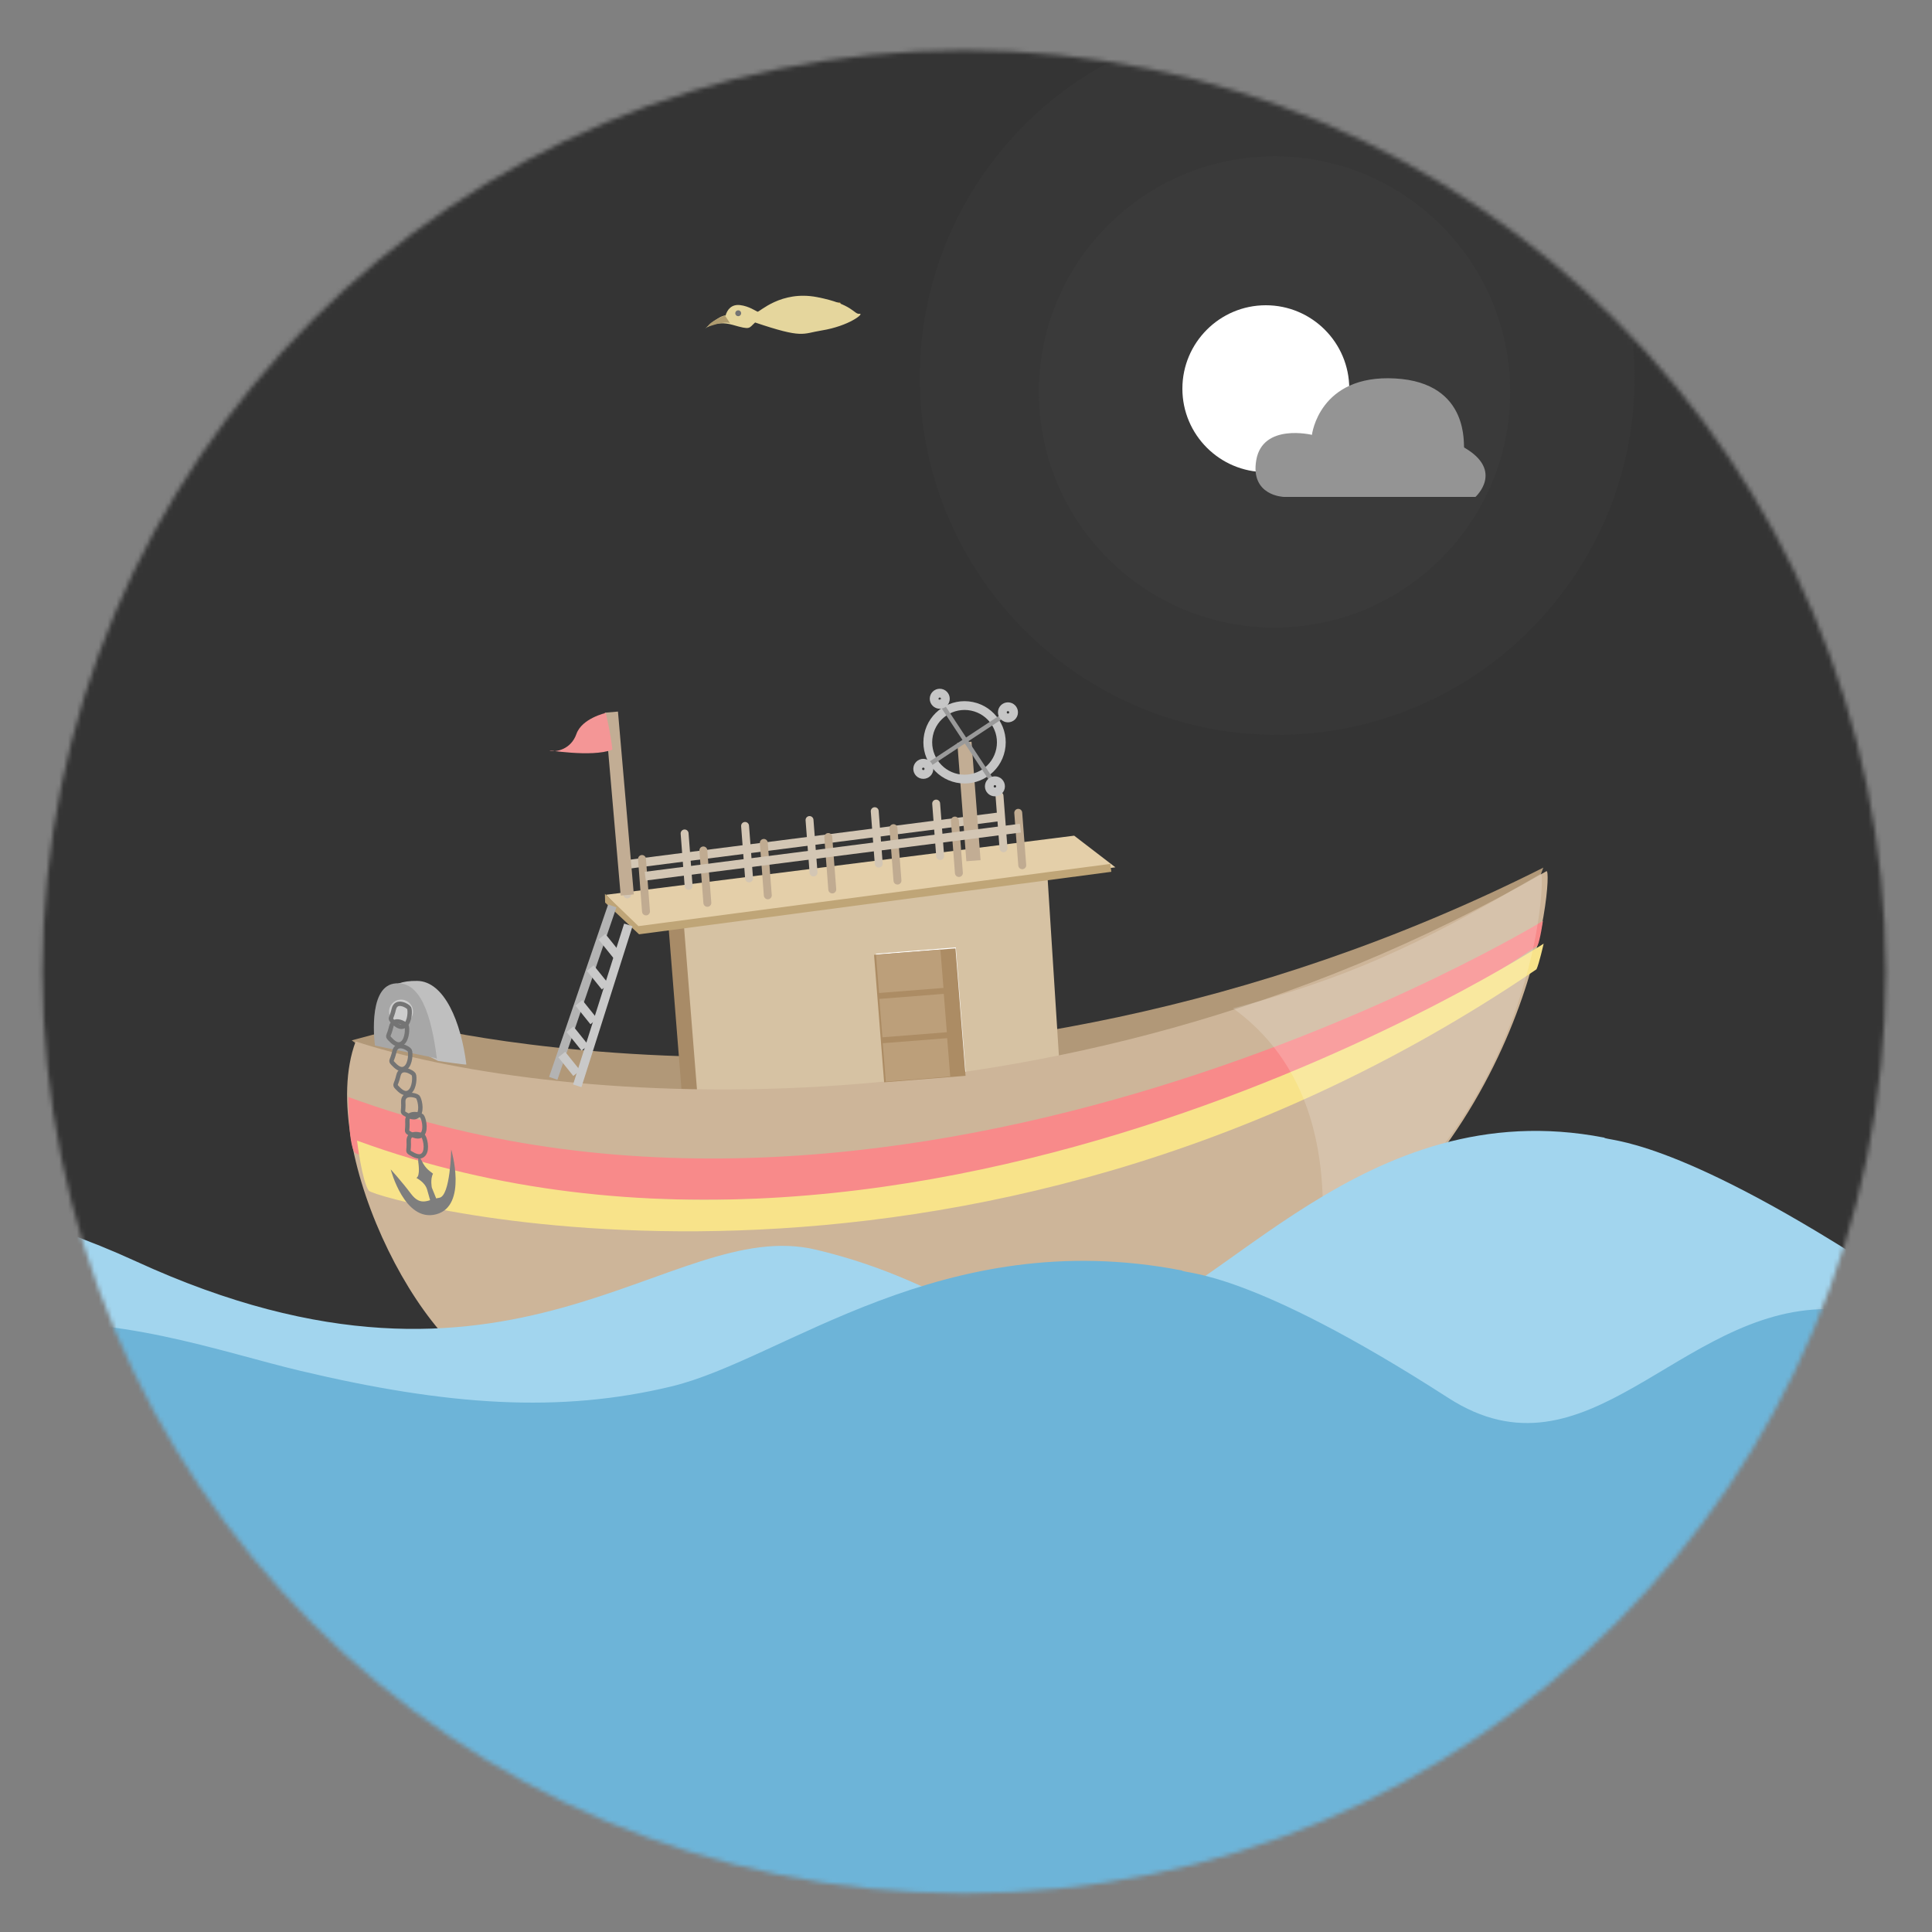 <svg width="440" height="440" viewBox="0 0 440 440" fill="none" xmlns="http://www.w3.org/2000/svg">
<rect x="0" y="0" width="440" height="440" fill="#808080" stroke="none"/>
<mask id="mask0_31_626" style="mask-type:luminance" maskUnits="userSpaceOnUse" x="0" y="0" width="440" height="440">
<path d="M440 0H0V440H440V0Z" fill="white"/>
</mask>
<g mask="url(#mask0_31_626)">
<mask id="mask1_31_626" style="mask-type:luminance" maskUnits="userSpaceOnUse" x="0" y="0" width="440" height="440">
<path d="M0 0H440V440H0V0Z" fill="white"/>
</mask>
<g mask="url(#mask1_31_626)">
<mask id="mask2_31_626" style="mask-type:luminance" maskUnits="userSpaceOnUse" x="9" y="11" width="421" height="421">
<path d="M219.567 11.454C103.657 11.454 9.694 105.417 9.694 221.327C9.694 337.237 103.657 431.2 219.567 431.2C335.477 431.2 429.44 337.237 429.44 221.327C429.44 105.417 335.477 11.454 219.567 11.454Z" fill="white"/>
</mask>
<g mask="url(#mask2_31_626)">
<path d="M488.668 -24.64V406.67H-47.52V-24.64H488.668Z" fill="#343434"/>
<path d="M488.668 -24.64V406.67H-47.52V-24.64H488.668Z" stroke="#747474"/>
<path d="M276.113 280.443C221.553 269.883 188.993 317.403 163.473 323.563C137.953 329.723 130.033 313.883 96.593 305.963C63.153 298.043 27.953 348.203 -58.287 308.603C-144.527 269.003 -230.767 305.963 -230.767 305.963L-235.167 459.083L-46.847 482.843L568.273 453.803C568.273 453.803 672.993 283.083 573.553 305.963C526.377 316.818 455.633 298.043 423.073 289.243C390.513 280.443 368.437 329.843 336.833 309.483C291.073 280.003 276.993 281.323 276.113 280.443Z" fill="#72B3D3"/>
<mask id="mask3_31_626" style="mask-type:luminance" maskUnits="userSpaceOnUse" x="-17" y="-17" width="474" height="474">
<path d="M-16.114 17.874L422.103 -16.114L456.114 422.126L17.897 456.114L-16.114 17.874Z" fill="white"/>
</mask>
<g mask="url(#mask3_31_626)">
<path d="M351.484 197.597C217.342 265.101 93.94 233.232 93.94 233.232L80.111 236.935L100.712 252.069L174.81 251.653L285.133 240.532L346.372 211.188L351.484 197.597Z" fill="#B19878"/>
<path d="M234.763 195.914L151.99 207.72L155.612 253.187L238.275 251.067L234.763 195.914Z" fill="#A88B67"/>
<path d="M238.474 198.278L155.701 210.085L159.322 255.551L241.986 253.431L238.474 198.278Z" fill="#D6C2A3"/>
<path d="M217.685 215.758L220.568 252.389L202.366 253.835L199.484 217.204L217.685 215.758Z" fill="white"/>
<path d="M352.197 198.408C237.512 264.51 119.941 249.963 81.001 237.183C71.553 262.535 98.51 313.173 116.179 313.551C133.847 313.928 226.07 331.335 287.76 297.505C349.45 263.674 353.88 197.397 352.197 198.408Z" fill="#CDB599"/>
<path d="M244.632 190.319L138.013 203.778L145.242 211.588L254.02 197.524L244.632 190.319Z" fill="#E4CFA9"/>
<path d="M142.855 203.704L141.943 191.762" stroke="#D3C6B4" stroke-width="1.803" stroke-linecap="round"/>
<path d="M156.827 201.754L155.915 189.812" stroke="#D3C6B4" stroke-width="1.803" stroke-linecap="round"/>
<path d="M170.597 200.041L169.685 188.099" stroke="#D3C6B4" stroke-width="1.803" stroke-linecap="round"/>
<path d="M185.277 198.699L184.365 186.757" stroke="#D3C6B4" stroke-width="1.803" stroke-linecap="round"/>
<path d="M200.127 196.683L199.215 184.741" stroke="#D3C6B4" stroke-width="1.803" stroke-linecap="round"/>
<path d="M214.116 194.952L213.204 183.01" stroke="#D3C6B4" stroke-width="1.803" stroke-linecap="round"/>
<path d="M228.543 193.188L227.631 181.247" stroke="#D3C6B4" stroke-width="1.803" stroke-linecap="round"/>
<path d="M137.769 203.568L137.812 205.548L145.544 212.779L253.106 198.546L252.857 196.747L145.399 210.917L137.769 203.568Z" fill="#BFA577"/>
<path d="M126.001 245.581L139.442 206.313" stroke="#B3B3B3" stroke-width="2"/>
<path d="M131.469 247.286L143.096 210.644" stroke="#C9C9C9" stroke-width="2"/>
<path d="M137.08 213.324L140.495 217.569" stroke="#C9C9C9" stroke-width="2"/>
<path d="M134.427 220.477L137.842 224.722" stroke="#C9C9C9" stroke-width="2"/>
<path d="M131.833 228.397L135.247 232.642" stroke="#C9C9C9" stroke-width="2"/>
<path d="M142.668 196.892L228.098 185.955" stroke="#D3C6B4" stroke-width="2"/>
<path d="M129.809 234.399L133.224 238.644" stroke="#C9C9C9" stroke-width="2"/>
<path d="M127.932 240.168L131.347 244.414" stroke="#C9C9C9" stroke-width="2"/>
<path d="M147.122 207.571L146.21 195.629" stroke="#C0AB91" stroke-width="1.803" stroke-linecap="round"/>
<path d="M161.094 205.621L160.182 193.679" stroke="#C0AB91" stroke-width="1.803" stroke-linecap="round"/>
<path d="M174.863 203.907L173.951 191.965" stroke="#C0AB91" stroke-width="1.803" stroke-linecap="round"/>
<path d="M219.639 169.049L221.699 196.015" stroke="#C2AD94" stroke-width="3.246"/>
<path d="M189.544 202.565L188.632 190.624" stroke="#C0AB91" stroke-width="1.803" stroke-linecap="round"/>
<path d="M204.393 200.549L203.481 188.607" stroke="#C0AB91" stroke-width="1.803" stroke-linecap="round"/>
<path d="M218.382 198.819L217.47 186.877" stroke="#C0AB91" stroke-width="1.803" stroke-linecap="round"/>
<path d="M232.81 197.055L231.898 185.113" stroke="#C0AB91" stroke-width="1.803" stroke-linecap="round"/>
<path d="M146.953 199.544L232.383 188.606" stroke="#D3C6B4" stroke-width="2"/>
<path d="M351.389 209.738C351.389 209.738 208.357 297.054 79.334 249.837C79.368 250.274 79.282 260.394 80.77 262.478C82.257 264.562 218.659 304.615 350.174 215.328C350.746 214.184 351.389 209.738 351.389 209.738Z" fill="#F88A8A"/>
<path d="M351.557 214.909C351.557 214.909 210.341 306.977 81.318 259.77C81.352 260.207 82.492 269.078 83.98 271.162C85.468 273.246 218.413 310.038 349.922 220.751C350.493 219.608 351.557 214.909 351.557 214.909Z" fill="#F8E38A"/>
<g opacity="0.18">
<path d="M350.985 198.947C328.273 212.201 310.566 221.974 280.808 229.621C308.818 249.86 299.019 287.195 301.608 286.549C350.884 253.129 351.86 198.878 350.985 198.947Z" fill="white"/>
</g>
<path d="M217.607 215.985L219.9 245.011L201.355 246.484L199.061 217.458L217.607 215.985Z" fill="#AC8C64"/>
<path d="M214.171 216.251L199.5 217.406L200.197 226.148L214.868 224.993L214.171 216.251Z" fill="#BC9F7A"/>
<path d="M214.942 226.342L200.271 227.497L200.968 236.239L215.638 235.084L214.942 226.342Z" fill="#BC9F7A"/>
<path d="M215.712 236.433L201.042 237.588L201.738 246.329L216.409 245.174L215.712 236.433Z" fill="#BC9F7A"/>
<path d="M227.874 170.747C226.944 175.273 222.513 178.192 217.986 177.261C213.46 176.329 210.54 171.899 211.47 167.373C212.401 162.847 216.832 159.928 221.358 160.859C225.885 161.791 228.805 166.221 227.874 170.747Z" stroke="#C6C6C6" stroke-width="2"/>
<path d="M229.237 162.48L210.782 174.637" stroke="#9A9A9A"/>
<path d="M225.96 177.872L213.799 159.417" stroke="#9A9A9A"/>
<path d="M230.81 162.488C230.668 163.179 229.991 163.624 229.301 163.482C228.61 163.34 228.164 162.664 228.306 161.973C228.448 161.282 229.124 160.837 229.815 160.979C230.506 161.121 230.952 161.797 230.81 162.488Z" stroke="#C6C6C6" stroke-width="2"/>
<path d="M211.531 175.358C211.389 176.048 210.713 176.494 210.022 176.352C209.331 176.209 208.885 175.533 209.027 174.843C209.169 174.152 209.846 173.706 210.536 173.848C211.227 173.991 211.673 174.667 211.531 175.358Z" stroke="#C6C6C6" stroke-width="2"/>
<path d="M215.274 159.395C215.132 160.085 214.456 160.531 213.765 160.389C213.074 160.247 212.629 159.57 212.771 158.88C212.913 158.189 213.589 157.743 214.28 157.886C214.971 158.028 215.416 158.704 215.274 159.395Z" stroke="#C6C6C6" stroke-width="2"/>
<path d="M227.837 179.341C227.695 180.031 227.019 180.477 226.328 180.335C225.637 180.193 225.191 179.516 225.333 178.826C225.475 178.135 226.152 177.689 226.842 177.832C227.533 177.974 227.979 178.65 227.837 179.341Z" stroke="#C6C6C6" stroke-width="2"/>
<path d="M95.019 223.392C80.922 223.189 92.204 237.82 92.204 237.82L99.766 241.624C99.766 241.624 106.111 242.552 106.211 242.434C105.001 232.73 101.185 223.48 95.019 223.392Z" fill="#BFBFBF"/>
<path d="M89.667 224.018C83.59 225.052 85.396 238.124 85.396 238.124L99.261 240.988C99.261 240.988 99.388 241.198 99.488 241.08C98.279 231.374 95.745 222.985 89.667 224.018Z" fill="#A7A7A7"/>
<path d="M91.125 227.663C92.626 227.544 93.941 228.667 94.061 230.168C94.18 231.669 93.058 232.985 91.557 233.104C90.056 233.223 88.741 232.1 88.621 230.599C88.502 229.098 89.624 227.782 91.125 227.663Z" fill="#CDCDCD"/>
<path d="M142.855 203.828L139.243 162.183" stroke="#C2AD94" stroke-width="3"/>
<path d="M137.961 162.372C137.961 162.372 132.531 163.578 131.273 167.165C130.014 170.752 126.49 171.343 125.253 170.979C124.016 170.615 134.677 172.608 139.463 170.73C139.085 166.996 137.961 162.372 137.961 162.372Z" fill="#F49696"/>
<path d="M102.762 261.79C102.762 261.79 102.577 272.383 100.06 272.783C97.544 273.184 95.87 274.881 93.608 271.885C91.346 268.889 88.983 266.324 88.983 266.324C88.983 266.324 92.117 278.455 99.342 276.547C106.567 274.639 102.762 261.79 102.762 261.79Z" fill="#7E7E7E"/>
<path d="M96.011 264.294C95.045 262.213 95.254 264.634 95.254 264.634C95.254 264.634 95.785 267.801 94.832 268.256C94.847 268.309 96.761 269.175 97.273 270.916C97.785 272.656 98.261 274.464 98.261 274.464L99.818 274.117L98.348 270.482C98.348 270.482 97.948 268.537 98.616 267.307C98.061 266.784 96.948 266.31 96.011 264.294Z" fill="#7E7E7E"/>
<path d="M89.826 239.46C89.297 241.736 88.82 241.477 89.49 242.195C90.161 242.913 91.303 244.064 92.411 243.163C93.519 242.263 93.57 239.727 93.309 239.231C93.048 238.736 90.355 237.185 89.826 239.46Z" stroke="#747474"/>
<path d="M89.093 233.828C88.564 236.104 88.086 235.845 88.757 236.563C89.427 237.281 90.569 238.432 91.677 237.532C92.785 236.631 92.837 234.095 92.576 233.599C92.314 233.104 89.622 231.553 89.093 233.828Z" stroke="#747474"/>
<path d="M89.692 229.813C89.164 232.089 88.686 231.83 89.356 232.548C90.027 233.266 91.169 234.417 92.277 233.516C93.385 232.615 93.436 230.079 93.175 229.584C92.914 229.088 90.221 227.537 89.692 229.813Z" stroke="#747474"/>
<path d="M90.74 244.924C90.211 247.2 89.733 246.941 90.403 247.659C91.074 248.377 92.216 249.528 93.324 248.627C94.432 247.726 94.484 245.19 94.222 244.695C93.961 244.199 91.269 242.648 90.74 244.924Z" stroke="#747474"/>
<path d="M91.841 250.983C91.957 253.319 91.426 253.201 92.269 253.708C93.112 254.215 94.528 255.009 95.347 253.837C96.166 252.665 95.518 250.211 95.131 249.806C94.743 249.4 91.724 248.648 91.841 250.983Z" stroke="#747474"/>
<path d="M92.776 255.351C92.892 257.687 92.361 257.569 93.204 258.076C94.047 258.582 95.463 259.376 96.282 258.205C97.101 257.033 96.454 254.579 96.066 254.174C95.678 253.768 92.659 253.016 92.776 255.351Z" stroke="#747474"/>
<path d="M93.08 259.905C93.196 262.241 92.665 262.123 93.508 262.629C94.351 263.136 95.767 263.93 96.586 262.759C97.405 261.587 96.757 259.132 96.37 258.727C95.982 258.322 92.963 257.57 93.08 259.905Z" stroke="#747474"/>
</g>
<path d="M365.315 259.078C310.755 248.518 278.195 296.038 252.675 302.198C227.155 308.358 219.235 292.518 185.795 284.598C152.355 276.678 117.155 326.838 30.916 287.238C-55.325 247.638 -141.565 284.598 -141.565 284.598L-145.965 437.718L42.355 461.478L657.475 432.438C657.475 432.438 762.195 261.718 662.755 284.598C615.58 295.453 544.835 276.678 512.275 267.878C479.715 259.078 457.639 308.478 426.035 288.118C380.275 258.638 366.195 259.958 365.315 259.078Z" fill="#A2D5EE"/>
<path d="M269.137 289.335C214.577 278.775 178.497 309.575 152.977 315.735C127.457 321.895 101.937 320.135 68.497 312.215C50.154 307.87 26.257 299.015 -0.137 301.681C-20.097 303.697 -34.25 326.572 -73.183 308.695C-159.423 269.095 -237.743 314.855 -237.743 314.855L-242.143 467.974L-53.823 491.734L561.297 462.694C561.297 462.694 666.017 291.975 566.577 314.855C519.401 325.709 450.981 298.135 416.097 298.135C382.369 298.135 361.461 338.734 329.857 318.375C284.097 288.895 270.017 290.215 269.137 289.335Z" fill="#6DB4D8"/>
<path d="M73.871 31.415C83.006 30.827 83.852 39.256 83.852 39.256C83.852 39.256 89.773 37.59 90.534 42.784C91.261 47.747 87.236 47.881 87.236 47.881H64.228C64.228 47.881 60.76 44.255 65.581 41.02C65.75 41.02 64.735 32.003 73.871 31.415Z" fill="#EBEFF7"/>
<path d="M335.172 90.815C344.308 90.227 345.154 98.656 345.154 98.656C345.154 98.656 351.075 96.99 351.836 102.184C352.563 107.147 348.537 107.281 348.537 107.281H325.529C325.529 107.281 322.061 103.655 326.883 100.42C327.052 100.42 326.037 91.403 335.172 90.815Z" fill="#D9DFED"/>
<path d="M290.879 4.575C335.801 4.575 372.275 41.048 372.275 85.971C372.275 130.893 335.801 167.367 290.879 167.367C245.957 167.367 209.483 130.893 209.483 85.971C209.483 41.048 245.957 4.575 290.879 4.575Z" fill="#373737"/>
<path d="M290.263 35.599C319.881 35.599 343.928 59.646 343.928 89.264C343.928 118.882 319.881 142.93 290.263 142.93C260.645 142.93 236.597 118.882 236.597 89.264C236.597 59.646 260.645 35.599 290.263 35.599Z" fill="#3A3A3A"/>
<path d="M288.283 69.52C298.77 69.52 307.285 78.035 307.285 88.523C307.285 99.01 298.77 107.525 288.283 107.525C277.795 107.525 269.28 99.01 269.28 88.523C269.28 78.035 277.795 69.52 288.283 69.52Z" fill="white"/>
<path d="M317.73 86.191C300.39 85.228 298.784 99.036 298.784 99.036C298.784 99.036 287.545 96.306 286.1 104.816C284.72 112.944 292.362 113.165 292.362 113.165H336.033C336.033 113.165 342.616 107.224 333.464 101.926C333.143 101.926 335.07 87.155 317.73 86.191Z" fill="#949494"/>
<path d="M187.639 72.24L180.819 72.178L180.164 71.922C180.164 71.922 183.542 70.257 186.273 69.565C189.004 68.873 190.657 68.948 191.232 68.948C191.807 68.948 190.801 69.565 190.729 69.808C190.657 70.052 190.082 70.295 190.01 70.501C189.939 70.706 189.22 70.912 188.932 71.043C188.645 71.174 188.573 71.455 188.573 71.604C188.573 71.754 187.639 72.24 187.639 72.24Z" fill="#E6BB5F"/>
<path d="M187.639 72.24L180.819 72.178L180.164 71.922C180.164 71.922 183.542 70.257 186.273 69.565C189.004 68.873 190.657 68.948 191.232 68.948C191.807 68.948 190.801 69.565 190.729 69.808C190.657 70.052 190.082 70.295 190.01 70.501C189.939 70.706 189.22 70.912 188.932 71.043C188.645 71.174 188.573 71.455 188.573 71.604C188.573 71.754 187.639 72.24 187.639 72.24Z" fill="#E6BB5F"/>
<path d="M182.609 73.219L177.007 73.215L176.468 73.194C176.468 73.194 179.243 73.063 181.487 73.008C183.731 72.954 185.089 72.96 185.561 72.96C186.034 72.96 185.207 73.008 185.148 73.028C185.089 73.047 184.617 73.066 184.558 73.082C184.499 73.098 183.908 73.115 183.672 73.125C183.436 73.135 183.377 73.157 183.377 73.169C183.377 73.181 182.609 73.219 182.609 73.219Z" fill="#D4B95C"/>
<path d="M182.609 73.219L177.007 73.215L176.468 73.194C176.468 73.194 179.243 73.063 181.487 73.008C183.731 72.954 185.089 72.96 185.561 72.96C186.034 72.96 185.207 73.008 185.148 73.028C185.089 73.047 184.617 73.066 184.558 73.082C184.499 73.098 183.908 73.115 183.672 73.125C183.436 73.135 183.377 73.157 183.377 73.169C183.377 73.181 182.609 73.219 182.609 73.219Z" fill="#D4B95C"/>
<path d="M186.066 67.663C177.83 66.079 172.919 71.148 172.523 70.99C172.127 70.831 170.543 69.722 168.563 69.485C166.583 69.247 165.633 70.514 165.237 71.861C163.653 71.861 160.564 74.87 160.564 74.87C160.564 74.87 162.782 72.811 166.9 73.999C171.018 75.187 170.464 74.791 171.969 73.445C182.978 77.167 182.661 75.979 187.096 75.266C193.383 74.256 196.996 71.306 195.729 71.465C194.462 71.623 194.303 69.247 186.066 67.663Z" fill="#E5D69D"/>
<path d="M168.124 71.03C168.296 71.03 168.436 71.17 168.436 71.343C168.436 71.515 168.296 71.655 168.124 71.655C167.951 71.655 167.811 71.515 167.811 71.343C167.811 71.17 167.951 71.03 168.124 71.03Z" fill="#8D8D8D"/>
<path d="M168.124 71.03C168.296 71.03 168.436 71.17 168.436 71.343C168.436 71.515 168.296 71.655 168.124 71.655C167.951 71.655 167.811 71.515 167.811 71.343C167.811 71.17 167.951 71.03 168.124 71.03Z" stroke="#747474" stroke-width="0.72"/>
<path d="M165.078 71.822C165.078 71.822 161.594 73.207 161.198 74.395C161.198 74.514 164.326 73.128 166.227 73.564L165.078 71.822Z" fill="#B09C6F"/>
</g>
</g>
</g>
</svg>

